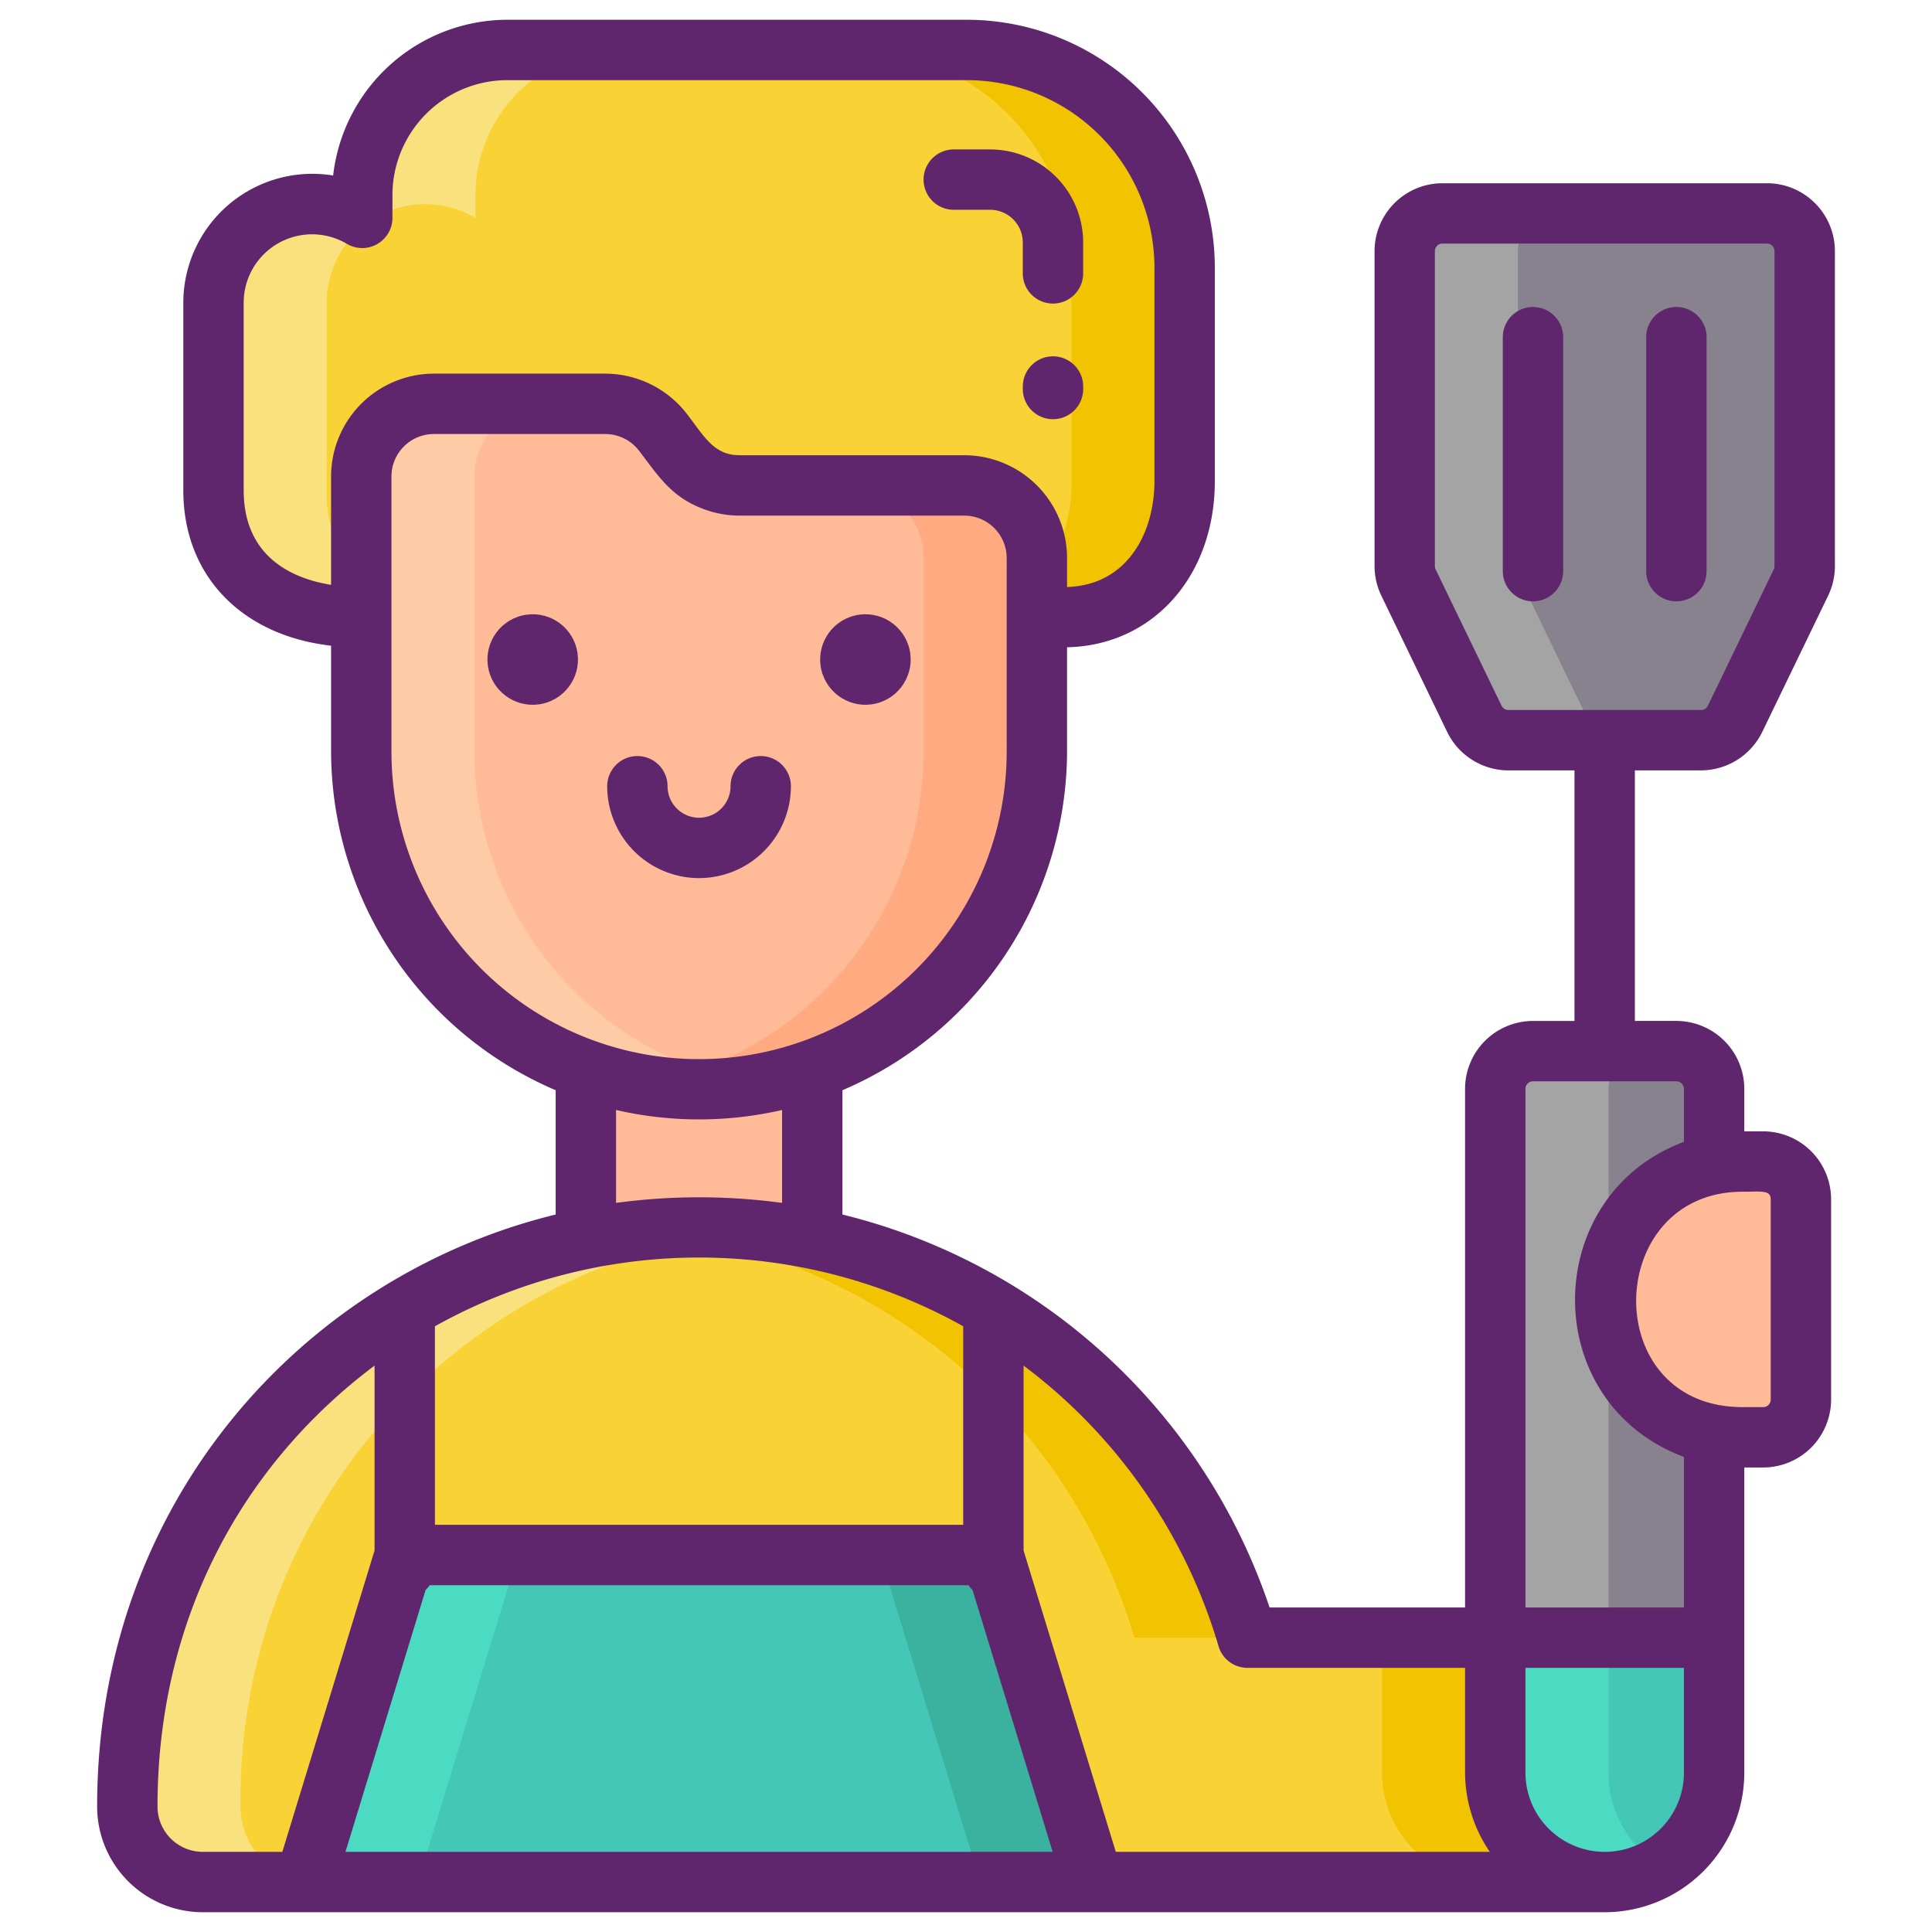 <svg xmlns="http://www.w3.org/2000/svg" viewBox="0 0 256 256"><title>Foodies Expanded</title><path d="M212.63,249.38H26.87a10,10,0,0,1-10-10v-.97a75.6,75.6,0,0,1,28.65-59.34q1.77-1.41,3.61-2.7a75.365,75.365,0,0,1,28.5-12.25,76.206,76.206,0,0,1,14.99-1.48h.02a76.206,76.206,0,0,1,14.99,1.48,75.365,75.365,0,0,1,28.5,12.25c1.23.86,2.44,1.76,3.61,2.7A75.716,75.716,0,0,1,165.3,217h32.83v17.88A14.5,14.5,0,0,0,212.63,249.38Z" fill="#f9d335"/><path d="M156.97,35.46V63.75c0,9.96-6.06,18.04-16.03,18.04h-3.55V73.94a9.624,9.624,0,0,0-9.62-9.62H98a9.626,9.626,0,0,1-7.62-3.74l-2.55-3.32a9.636,9.636,0,0,0-7.62-3.75H57.49a9.624,9.624,0,0,0-9.62,9.62V81.79h-.31c-10.97,0-19.27-5.85-19.27-16.82V40.11A13.06,13.06,0,0,1,48,28.87V25.85A19.231,19.231,0,0,1,67.23,6.62h60.89A28.846,28.846,0,0,1,156.97,35.46Z" fill="#f9d335"/><path d="M127.77,64.32H98a9.626,9.626,0,0,1-7.62-3.74l-2.55-3.32a9.636,9.636,0,0,0-7.62-3.75H57.49a9.624,9.624,0,0,0-9.62,9.62V99.58a44.924,44.924,0,0,0,29.76,42.16,44.569,44.569,0,0,0,30,0,44.924,44.924,0,0,0,29.76-42.16V73.94A9.624,9.624,0,0,0,127.77,64.32Z" fill="#ffbb98"/><path d="M92.63,144.34a44.442,44.442,0,0,1-15-2.6v22.38a76.206,76.206,0,0,1,14.99-1.48h.02a76.206,76.206,0,0,1,14.99,1.48V141.74A44.442,44.442,0,0,1,92.63,144.34Z" fill="#ffbb98"/><polygon points="144.89 249.38 40.37 249.38 53.63 206.046 131.63 206.046 144.89 249.38" fill="#44c7b6"/><path d="M225.394,98.079H199.866a5,5,0,0,1-4.5-2.823l-8.736-18.065a4.991,4.991,0,0,1-.5-2.177V33.279a5,5,0,0,1,5-5h43a5,5,0,0,1,5,5V75.014a4.991,4.991,0,0,1-.5,2.177L229.9,95.256A5,5,0,0,1,225.394,98.079Z" fill="#87828e"/><path d="M227.13,217v17.88a14.5,14.5,0,0,1-29,0V217Z" fill="#44c7b6"/><path d="M217.98,159.26a18.275,18.275,0,0,0,9.15,30.8V217h-29V144.28a5,5,0,0,1,5-5h19a5,5,0,0,1,5,5V154.3A18.311,18.311,0,0,0,217.98,159.26Z" fill="#87828e"/><path d="M233.63,153.91H230.9a18.062,18.062,0,0,0-3.77.39,18.274,18.274,0,0,0,0,35.76,18.062,18.062,0,0,0,3.77.39h2.73a5,5,0,0,0,5-5V158.91A5,5,0,0,0,233.63,153.91Z" fill="#ffbb98"/><path d="M100.13,143.71a45.183,45.183,0,0,1-7.5.63,44.442,44.442,0,0,1-15-2.6A44.924,44.924,0,0,1,47.87,99.58V63.13a9.624,9.624,0,0,1,9.62-9.62h15a9.624,9.624,0,0,0-9.62,9.62V99.58a44.865,44.865,0,0,0,37.26,44.13Z" fill="#ffcaa6"/><path d="M137.39,73.94V99.58a44.924,44.924,0,0,1-29.76,42.16,44.442,44.442,0,0,1-15,2.6,45.183,45.183,0,0,1-7.5-.63,44.865,44.865,0,0,0,37.26-44.13V73.94a9.624,9.624,0,0,0-9.62-9.62h15A9.624,9.624,0,0,1,137.39,73.94Z" fill="#ffaa80"/><path d="M100.13,163.01a74.021,74.021,0,0,0-7.5,1.11,75.365,75.365,0,0,0-28.5,12.25q-1.845,1.29-3.61,2.7a75.6,75.6,0,0,0-28.65,59.34v.97a10,10,0,0,0,10,10h-15a10,10,0,0,1-10-10v-.97a75.6,75.6,0,0,1,28.65-59.34q1.77-1.41,3.61-2.7a75.365,75.365,0,0,1,28.5-12.25,76.206,76.206,0,0,1,14.99-1.48h.02A74.1,74.1,0,0,1,100.13,163.01Z" fill="#f9e27d"/><path d="M146.2,184.83A75.643,75.643,0,0,1,165.3,217h-15a75.716,75.716,0,0,0-25.56-37.93c-1.17-.94-2.38-1.84-3.61-2.7a75.365,75.365,0,0,0-28.5-12.25,74.021,74.021,0,0,0-7.5-1.11,74.1,74.1,0,0,1,7.49-.37h.02a76.206,76.206,0,0,1,14.99,1.48,75.365,75.365,0,0,1,28.5,12.25c1.23.86,2.44,1.76,3.61,2.7A75.044,75.044,0,0,1,146.2,184.83Z" fill="#f2c300"/><path d="M212.63,249.38h-15a14.5,14.5,0,0,1-14.5-14.5V217h15v17.88A14.5,14.5,0,0,0,212.63,249.38Z" fill="#f2c300"/><polygon points="68.63 206.05 55.37 249.38 40.37 249.38 53.63 206.05 68.63 206.05" fill="#4bdbc3"/><polygon points="144.89 249.38 129.89 249.38 116.63 206.05 131.63 206.05 144.89 249.38" fill="#3bb2a0"/><path d="M82.23,6.62A19.231,19.231,0,0,0,63,25.85v3.02A13.06,13.06,0,0,0,43.29,40.11V64.97a15.67,15.67,0,0,0,4.58,11.67v5.15h-.31c-10.97,0-19.27-5.85-19.27-16.82V40.11A13.06,13.06,0,0,1,48,28.87V25.85A19.231,19.231,0,0,1,67.23,6.62Z" fill="#f9e27d"/><path d="M156.97,35.46V63.75c0,9.96-6.06,18.04-16.03,18.04h-3.55V76.84a19.381,19.381,0,0,0,4.58-13.09V35.46A28.846,28.846,0,0,0,113.12,6.62h15A28.846,28.846,0,0,1,156.97,35.46Z" fill="#f2c300"/><path d="M214.87,98.08h-15a5.024,5.024,0,0,1-4.51-2.82l-8.73-18.07a4.975,4.975,0,0,1-.5-2.18V33.28a5,5,0,0,1,5-5h15a5,5,0,0,0-5,5V75.01a4.975,4.975,0,0,0,.5,2.18l8.73,18.07A5.024,5.024,0,0,0,214.87,98.08Z" fill="#87828e"/><path d="M220.13,247.29a14.5,14.5,0,0,1-22-12.41V217h15v17.88A14.482,14.482,0,0,0,220.13,247.29Z" fill="#4bdbc3"/><path d="M218.13,139.28a5,5,0,0,0-5,5v23.68a18.143,18.143,0,0,0,0,8.46V217h-15V144.28a5,5,0,0,1,5-5Z" fill="#a4a4a5"/><path d="M214.87,98.08h-15a5.024,5.024,0,0,1-4.51-2.82l-8.73-18.07a4.975,4.975,0,0,1-.5-2.18V33.28a5,5,0,0,1,5-5h15a5,5,0,0,0-5,5V75.01a4.975,4.975,0,0,0,.5,2.18l8.73,18.07A5.024,5.024,0,0,0,214.87,98.08Z" fill="#a4a4a5"/><path d="M225.394,102.08A9.053,9.053,0,0,0,233.5,97l8.735-18.066a9.04,9.04,0,0,0,.9-3.918V33.279a9.011,9.011,0,0,0-9-9h-43a9.01,9.01,0,0,0-9,9V75.014a9.045,9.045,0,0,0,.9,3.918L191.764,97a9.052,9.052,0,0,0,8.1,5.082h8.764v33.2h-5.5a9.01,9.01,0,0,0-9,9V213h-25.9a79.813,79.813,0,0,0-56.6-52.069V144.458A48.934,48.934,0,0,0,141.39,99.58V85.767c11.37-.239,19.58-9.414,19.58-22.017V35.46A32.883,32.883,0,0,0,128.12,2.62H67.23A23.264,23.264,0,0,0,44.144,23.255,17.1,17.1,0,0,0,24.29,40.11V64.97c0,11.313,7.732,19.23,19.58,20.59V99.58a48.933,48.933,0,0,0,29.76,44.878v16.473c-33.674,8.221-60.76,38.348-60.76,78.449a14.015,14.015,0,0,0,14,14H212.63a18.521,18.521,0,0,0,18.5-18.5V194.45h2.5a9.01,9.01,0,0,0,9-9V158.91a9.011,9.011,0,0,0-9-9h-2.5v-5.63a9.011,9.011,0,0,0-9-9h-5.5v-33.2ZM43.87,63.13V77.494c-4.814-.774-11.58-3.473-11.58-12.524V40.11a9.06,9.06,0,0,1,13.672-7.8A4,4,0,0,0,52,28.87V25.85A15.247,15.247,0,0,1,67.23,10.62h60.89a24.873,24.873,0,0,1,24.85,24.84V63.75c0,6.861-3.586,13.783-11.58,14.033V73.94a13.636,13.636,0,0,0-13.62-13.62H98c-3.4,0-4.659-2.451-7-5.5A13.713,13.713,0,0,0,80.21,49.51H57.49A13.636,13.636,0,0,0,43.87,63.13Zm8,36.45V63.13a5.626,5.626,0,0,1,5.62-5.62H80.21A5.659,5.659,0,0,1,84.658,59.7c2.619,3.412,4.293,6.221,8.759,7.822a13.588,13.588,0,0,0,4.583.8h29.77a5.626,5.626,0,0,1,5.62,5.62V99.58a40.76,40.76,0,0,1-81.52,0Zm51.76,47.5v12.31a81.893,81.893,0,0,0-22,0v-12.31A49.166,49.166,0,0,0,103.63,147.081Zm-46,28.658a71.8,71.8,0,0,1,70,0v26.306h-70ZM26.87,245.38a6.007,6.007,0,0,1-6-6c0-24.579,10.983-45.091,28.76-58.43v24.5L37.411,245.38Zm18.907,0,10.619-34.7a3.945,3.945,0,0,0,.539-.629h71.389a4,4,0,0,0,.54.629l10.619,34.7Zm102.072,0L135.63,205.448v-24.5a71.861,71.861,0,0,1,25.832,37.182A4,4,0,0,0,165.3,221h28.83v13.88a18.7,18.7,0,0,0,3.276,10.5Zm75.281-10.5a10.5,10.5,0,0,1-21,0V221h21Zm7.77-76.97c2.41,0,3.73-.262,3.73,1v26.54a1,1,0,0,1-1,1H230.9C211.741,186.45,212.466,157.91,230.9,157.91Zm-8.77-14.63a1,1,0,0,1,1,1V151.3c-19.052,7.093-19.424,34.491,0,41.749V213h-21V144.28a1,1,0,0,1,1-1Zm-22.264-49.2a1.006,1.006,0,0,1-.9-.565l-8.737-18.067a1,1,0,0,1-.1-.434V33.279a1,1,0,0,1,1-1h43a1,1,0,0,1,1,1V75.014a1.012,1.012,0,0,1-.1.436L226.3,93.515a1.008,1.008,0,0,1-.9.565Z" fill="#5f266d"/><circle cx="70.588" cy="87.39" r="5.997" transform="translate(-18.19 18.555) rotate(-13.282)" fill="#5f266d"/><circle cx="114.672" cy="87.39" r="5.997" transform="translate(-17.011 28.684) rotate(-13.283)" fill="#5f266d"/><path d="M92.63,116.353A12.185,12.185,0,0,0,104.8,104.181a4,4,0,0,0-8,0,4.172,4.172,0,0,1-8.344,0,4,4,0,0,0-8,0A12.185,12.185,0,0,0,92.63,116.353Z" fill="#5f266d"/><path d="M139.528,47.215a4,4,0,0,0-4,4v.331a4,4,0,0,0,8,0v-.331A4,4,0,0,0,139.528,47.215Z" fill="#5f266d"/><path d="M126.38,27.8H131.2a4.329,4.329,0,0,1,4.324,4.324v4.1a4,4,0,0,0,8,0v-4.1A12.338,12.338,0,0,0,131.2,19.8H126.38a4,4,0,0,0,0,8Z" fill="#5f266d"/><path d="M203.13,40.679a4,4,0,0,0-4,4v31a4,4,0,0,0,8,0v-31A4,4,0,0,0,203.13,40.679Z" fill="#5f266d"/><path d="M226.13,44.679a4,4,0,1,0-8,0v31a4,4,0,0,0,8,0Z" fill="#5f266d"/></svg>